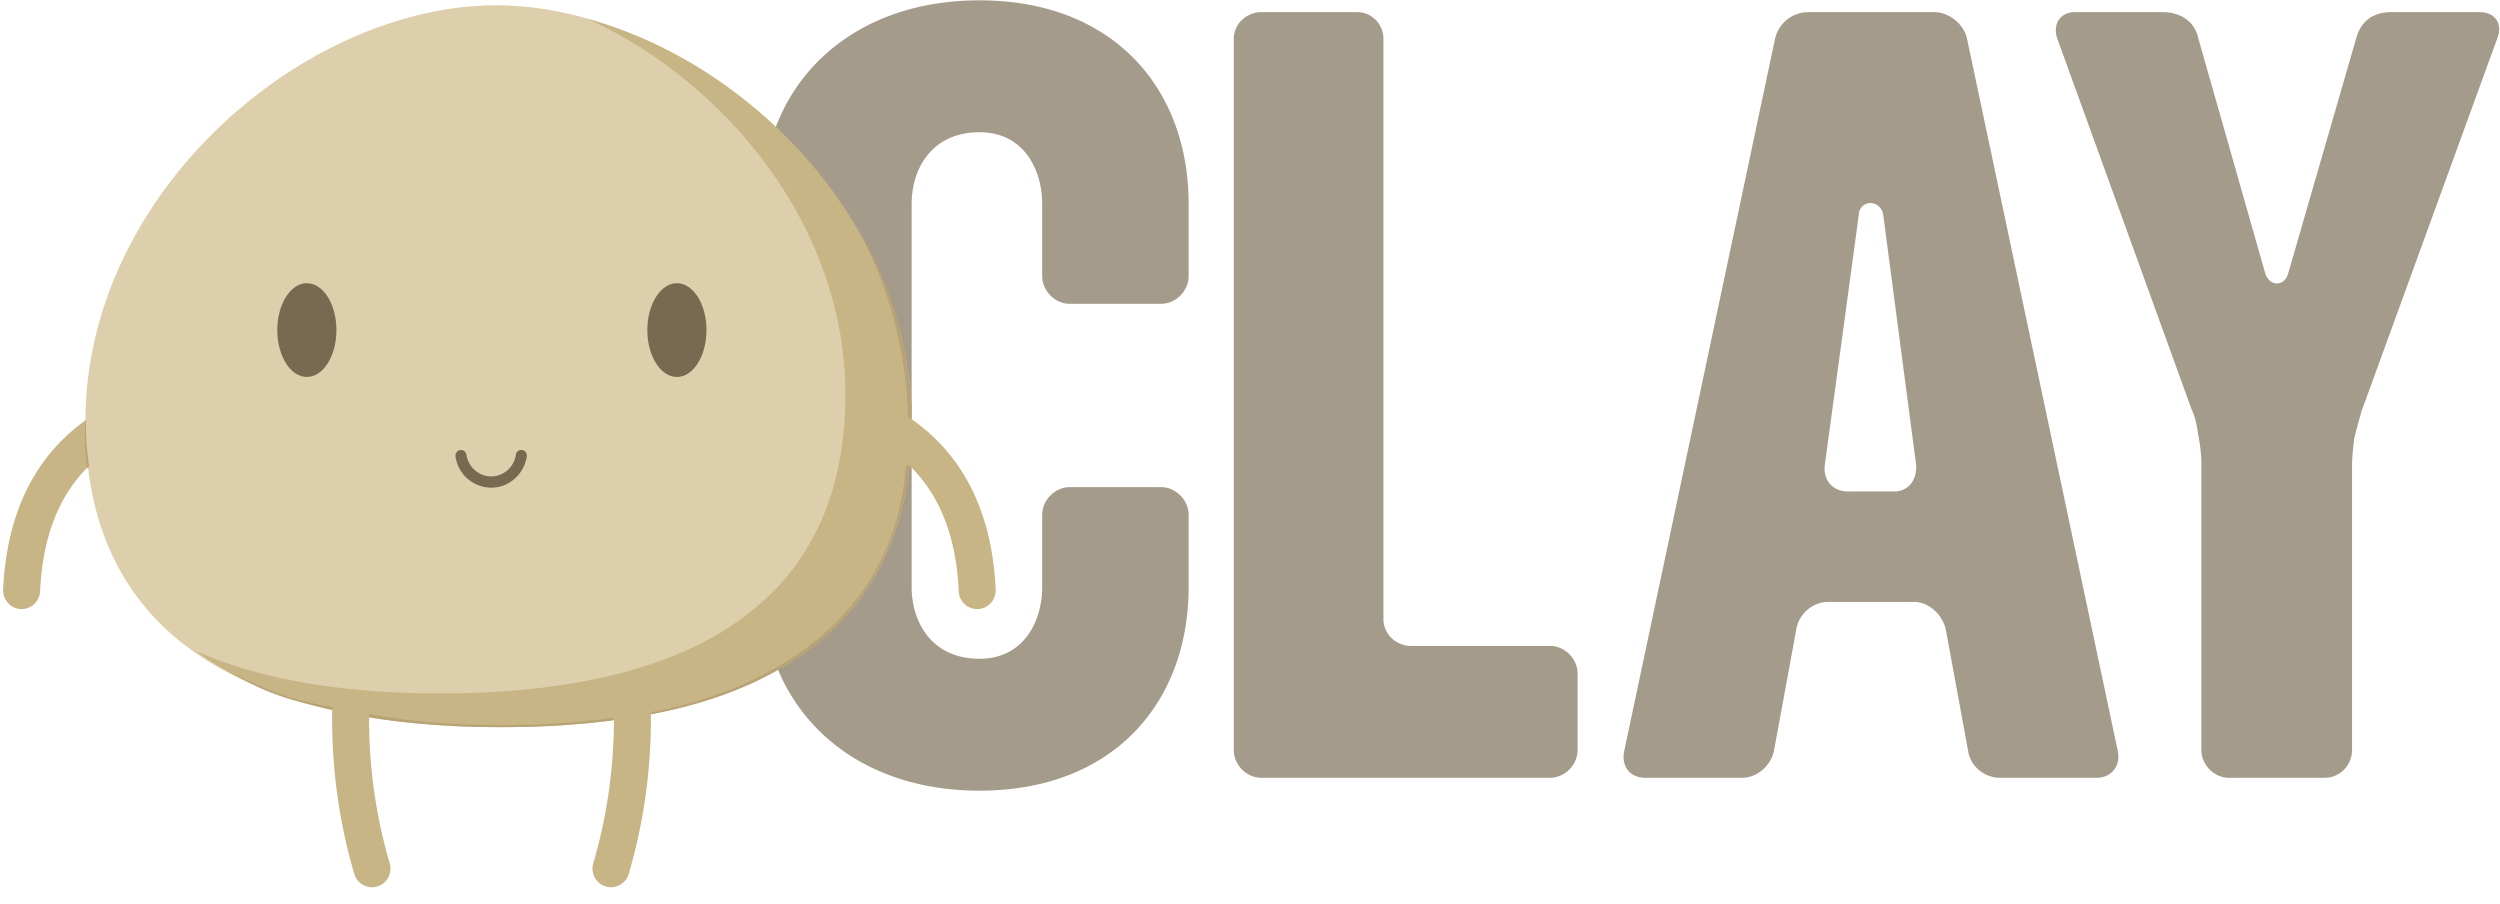 <svg height="34" viewBox="0 0 94 34" xmlns="http://www.w3.org/2000/svg"><g fill="none" fill-rule="evenodd"><path d="M36.831 29.729c-5.028 0-8.18-3.306-8.18-7.662V7.673c0-4.354 3.152-7.66 8.18-7.66s7.862 3.306 7.862 7.66v2.702c0 .564-.48 1.048-1.038 1.048h-3.432c-.559 0-1.037-.484-1.037-1.048V7.673c0-1.33-.719-2.701-2.355-2.701-1.796 0-2.553 1.37-2.553 2.701v14.394c0 1.331.757 2.702 2.553 2.702 1.636 0 2.355-1.37 2.355-2.702v-2.7c0-.565.478-1.05 1.037-1.05h3.432c.558 0 1.038.485 1.038 1.05v2.7c0 4.356-2.834 7.662-7.862 7.662zm21.45-.484H47.427c-.559 0-1.037-.485-1.037-1.048V1.464c0-.565.478-1.008 1.037-1.008h3.592a.983.983 0 0 1 .708.292c.188.19.292.448.29.716v21.813c0 .565.477 1.009 1.037 1.009h5.227c.558 0 1.037.483 1.037 1.048v2.863c0 .563-.479 1.048-1.037 1.048zM70.809 8.077a.506.506 0 0 0-.479-.444c-.2 0-.439.161-.439.444l-1.276 9.395c-.08.563.278 1.008.877 1.008h1.716c.558 0 .878-.444.838-1.008l-1.237-9.395zm8.021 21.168H75.2c-.599 0-1.118-.444-1.198-1.009l-.838-4.556c-.12-.564-.638-1.048-1.197-1.048h-3.232c-.599 0-1.117.484-1.197 1.048l-.838 4.556c-.12.565-.638 1.009-1.197 1.009H61.87c-.6 0-.918-.444-.799-1.009L66.74 1.464A1.285 1.285 0 0 1 67.976.456h4.749c.558 0 1.117.443 1.237 1.008l5.666 26.772c.12.565-.24 1.009-.798 1.009zm9.967-13.79c-.08.282-.2.685-.28 1.049-.04.362-.08.685-.08.967v10.726c0 .563-.439 1.048-1.037 1.048h-3.592c-.558 0-1.037-.485-1.037-1.048V17.43c0-.323-.04-.686-.12-1.088-.04-.323-.12-.686-.239-.928L77.344 1.423c-.16-.524.12-.967.679-.967h3.272c.758 0 1.237.403 1.357.967l2.514 8.83c.08.283.278.404.438.404.2 0 .36-.12.44-.403l2.553-8.83c.16-.565.56-.968 1.317-.968h3.313c.598 0 .877.443.678.967l-5.108 14.032z" fill="#A59B8B"/><g transform="translate(0 .199)"><path d="M13.33 20.853c-.03.087-.078.242-.137.461-.098.359-.195.77-.285 1.23-.617 3.136-.617 6.618.413 10.114.11.374.497.585.865.475a.707.707 0 0 0 .467-.878c-.959-3.25-.959-6.508-.381-9.435a15.4 15.4 0 0 1 .345-1.422l.028-.088a.708.708 0 0 0-.433-.895.693.693 0 0 0-.884.439h.001v-.001zm8.986.457l.028.089a15.662 15.662 0 0 1 .345 1.42c.577 2.928.577 6.186-.382 9.437a.706.706 0 0 0 .467.877.696.696 0 0 0 .866-.474c1.03-3.497 1.03-6.98.413-10.116-.09-.46-.187-.87-.285-1.23a9.261 9.261 0 0 0-.136-.46.694.694 0 0 0-.883-.44.71.71 0 0 0-.433.897zm-20.807.72c.13-2.873 1.29-4.667 3.16-5.673a7.175 7.175 0 0 1 2.164-.737 7.51 7.51 0 0 1 .737-.091 4.19 4.19 0 0 1 .302-.012H7.87a.7.7 0 0 0 .708-.693.7.7 0 0 0-.683-.718h-.012a5.79 5.79 0 0 0-.41.016c-.27.019-.565.054-.879.109a8.545 8.545 0 0 0-2.58.88C1.719 16.348.273 18.586.118 21.966a.701.701 0 0 0 .663.736.699.699 0 0 0 .727-.671zm35.929-.064c-.155-3.38-1.6-5.618-3.897-6.855a8.54 8.54 0 0 0-2.58-.88 8.574 8.574 0 0 0-.88-.109 5.773 5.773 0 0 0-.41-.015h-.01a.702.702 0 0 0-.683.717.7.7 0 0 0 .707.693c-.002 0-.002 0 0 0 .06-.001.162.002.3.011.225.016.473.046.738.092a7.19 7.19 0 0 1 2.165.737c1.87 1.006 3.03 2.8 3.16 5.674.018.388.343.69.727.671a.701.701 0 0 0 .663-.736z" fill="#C8B585"/><path d="M18.651 27.077c8.528 0 15.441-2.777 15.441-11.423S25.826 0 18.652 0C11.475 0 3.21 7.008 3.21 15.654s6.913 11.423 15.441 11.423z" fill="#DDCFAC"/><path d="M17.127 16.964a1.365 1.365 0 0 0 1.34 1.174c.673 0 1.24-.504 1.34-1.176a.21.21 0 0 0-.175-.24.206.206 0 0 0-.236.176.948.948 0 0 1-.928.817.948.948 0 0 1-.928-.815.209.209 0 0 0-.236-.177.21.21 0 0 0-.176.24v.001z" fill="#776A50"/><ellipse fill="#776A50" cx="11.538" cy="12.212" rx="1.112" ry="1.763"/><ellipse fill="#776A50" cx="25.452" cy="12.212" rx="1.112" ry="1.763"/><path d="M22.12.522c5.195 2.388 9.667 7.806 9.667 14.108 0 8.51-6.82 11.244-15.233 11.244-3.46 0-6.65-.463-9.206-1.599 2.827 2.07 6.932 2.868 11.502 2.868 8.527 0 15.44-2.777 15.44-11.422 0-7.35-5.973-13.515-12.17-15.199" fill="#C8B585"/></g><path d="M3.28 17.61c.013-.009.068-.044.067-.057-.067-.73-.114-.739-.12-1.759 0-.016-.01.014-.027.023.012.37-.068.484.08 1.794zm9.21 9.083c-.034-.004.045-.11.01-.115-1.877-.283-2.94-.877-4.04-1.4 1.572.882 2.063 1.055 4.024 1.518m10.548.29c-2.925.431-6.745.34-9.15-.144-.05-.02.037.076-.004.129 1.556.256 3.223.37 4.958.37 1.468 0 2.89-.082 4.235-.262a.282.282 0 0 0-.039-.093zm11.028-9.5c-.346 5.232-4.36 8.288-9.57 9.293-.033-.005.005 0-.005.078 5.345-1.008 9.077-3.89 9.732-9.361 0 0 .02.067-.157-.01zm.2-1.763c.02.023-.076-.02-.123-.03.01-1.05-.296-5.098-2.692-8.282 1.668 2.278 2.537 4.573 2.784 7.334.038.418.056.594.038.984" fill="#B8A376"/></g></svg>
